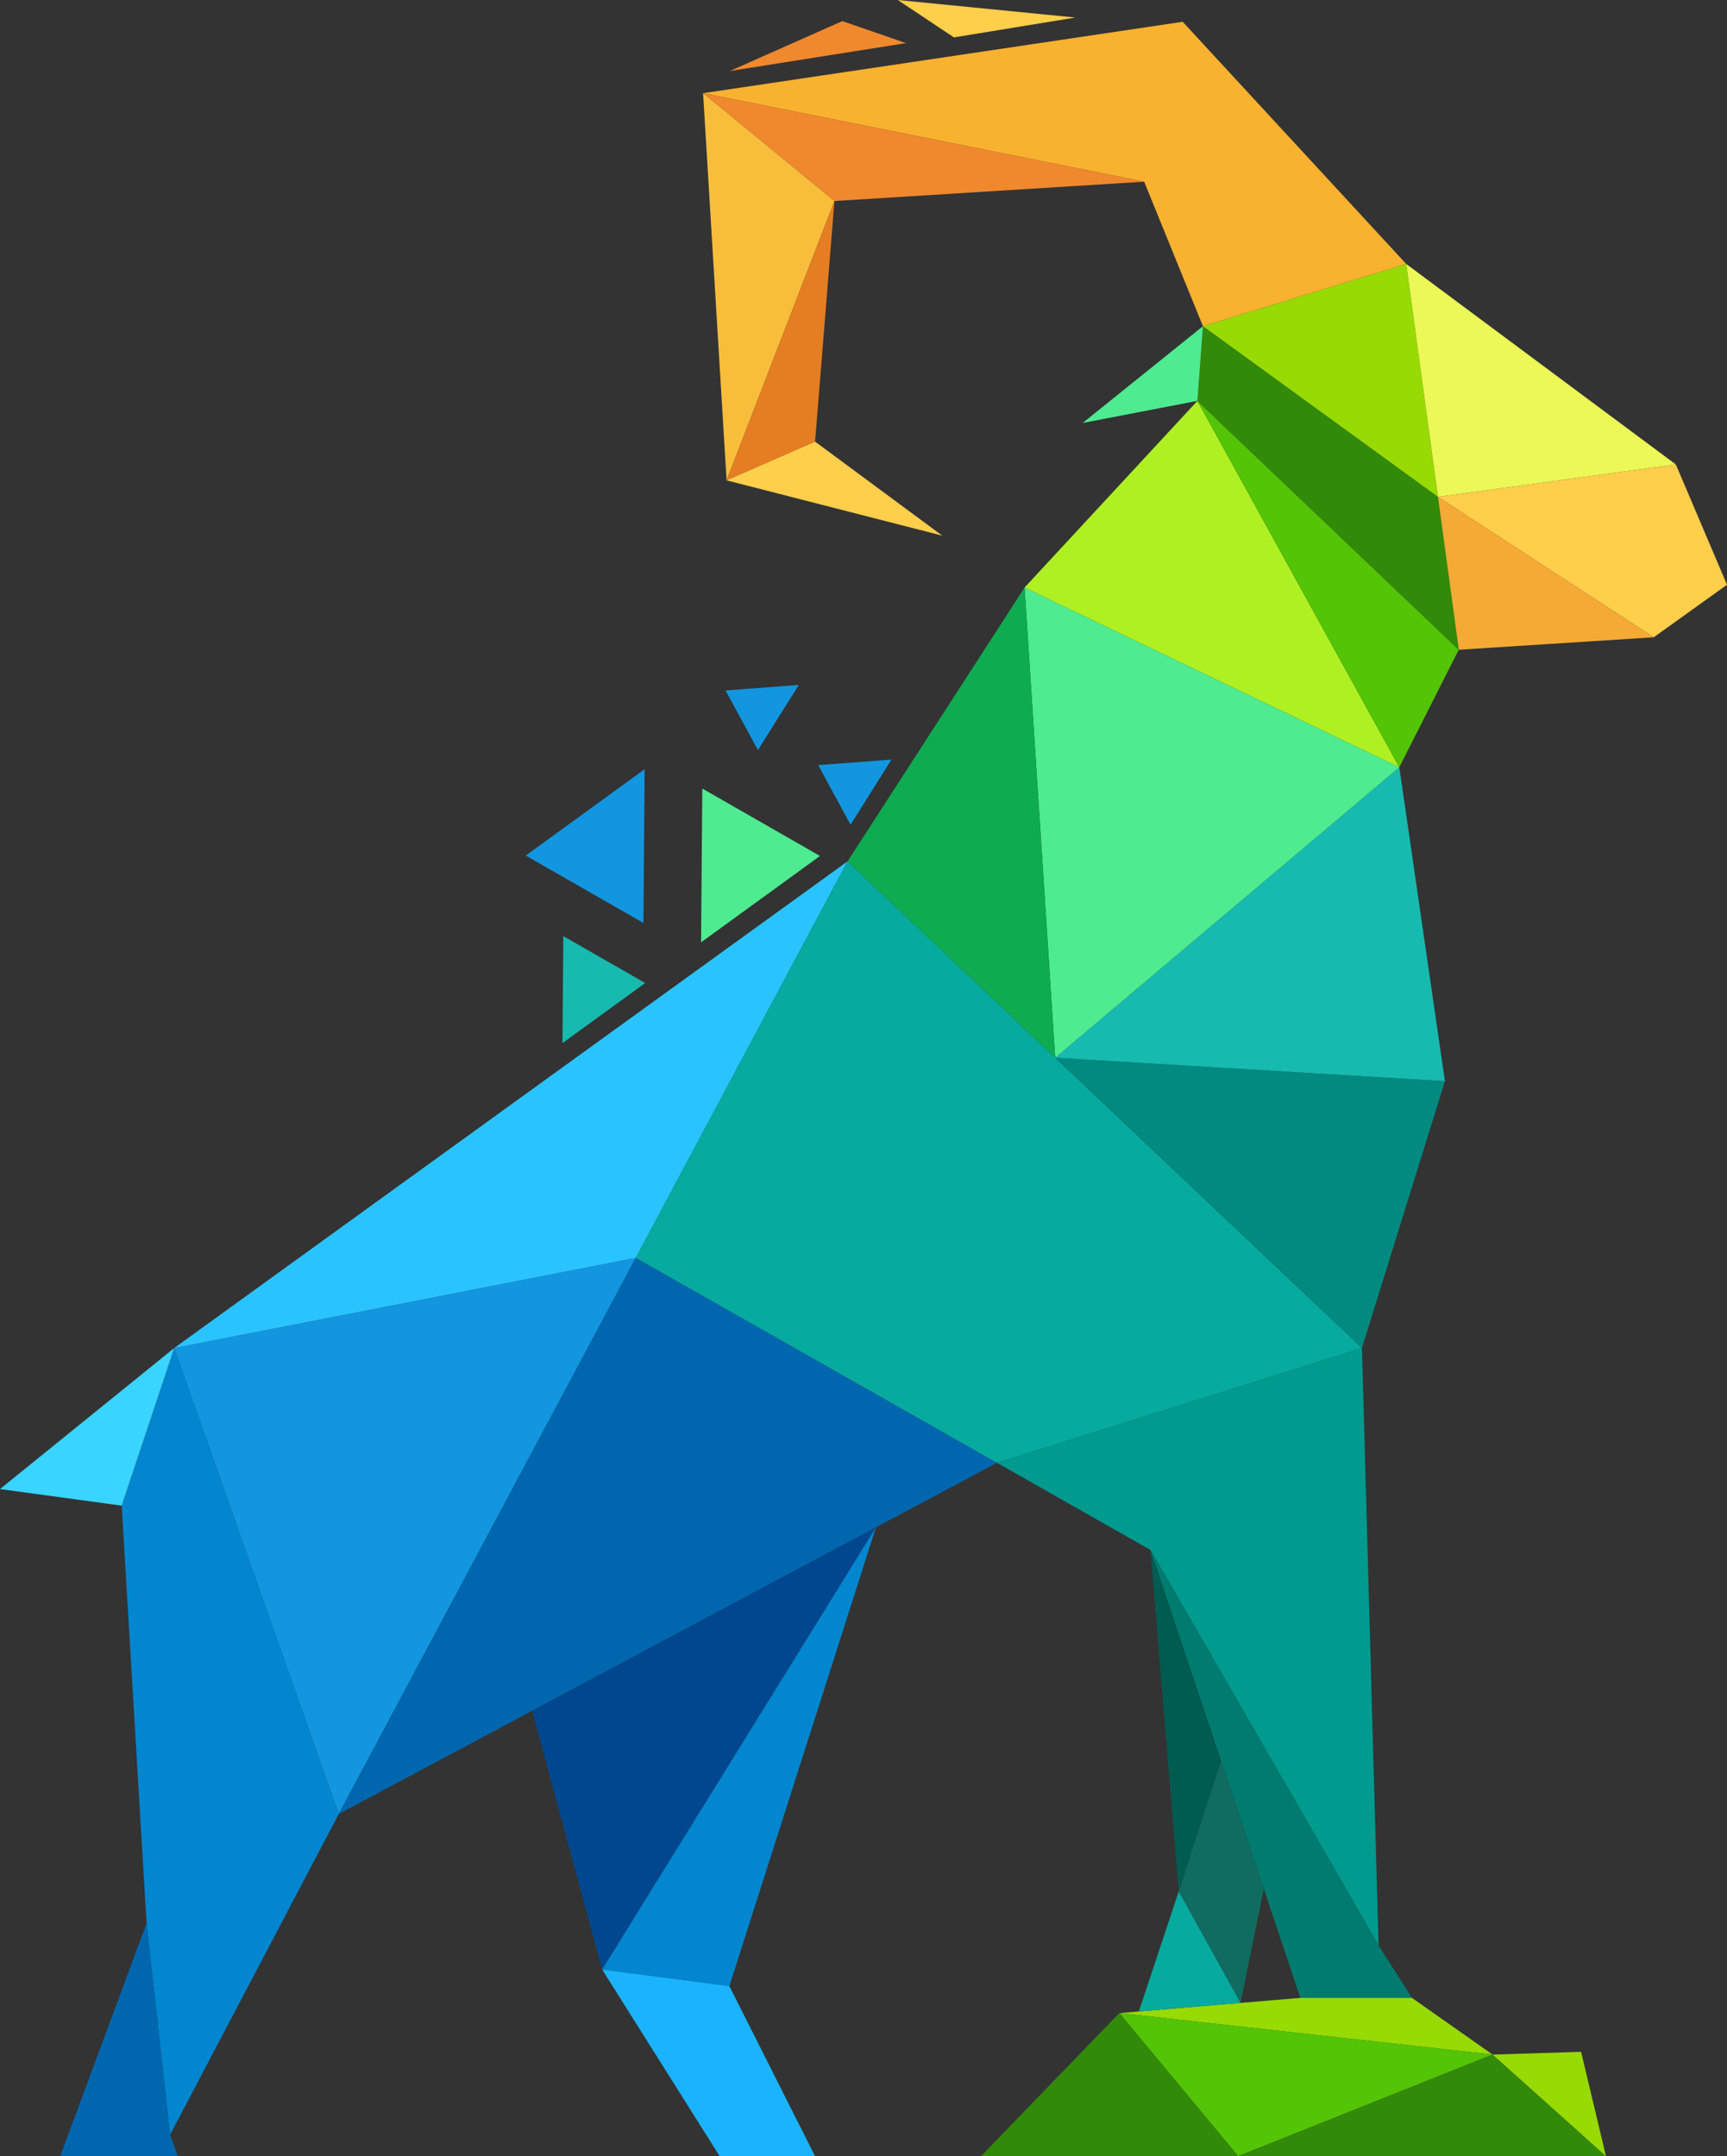 <svg id="Layer_1" data-name="Layer 1" xmlns="http://www.w3.org/2000/svg" viewBox="0 0 2532 3161.26"><rect x="0" y="0" width="2532" height="3161.26" fill="#333333" stroke="none"/><defs><style>.cls-1{fill:#0286cf;}.cls-1,.cls-10,.cls-11,.cls-12,.cls-13,.cls-14,.cls-15,.cls-16,.cls-17,.cls-18,.cls-19,.cls-2,.cls-20,.cls-21,.cls-22,.cls-23,.cls-24,.cls-25,.cls-26,.cls-27,.cls-3,.cls-4,.cls-5,.cls-6,.cls-7,.cls-8,.cls-9{fill-rule:evenodd;}.cls-2{fill:#0067af;}.cls-3{fill:#1296df;}.cls-4{fill:#39d4ff;}.cls-5{fill:#29c4ff;}.cls-6{fill:#00478f;}.cls-7{fill:#19b4fd;}.cls-8{fill:#009a8f;}.cls-9{fill:#007b70;}.cls-10{fill:#07aa9f;}.cls-11{fill:#008a80;}.cls-12{fill:#17baaf;}.cls-13{fill:#4eeb90;}.cls-14{fill:#0eab51;}.cls-15{fill:#aff022;}.cls-16{fill:#53c406;}.cls-17{fill:#328a09;}.cls-18{fill:#97da04;}.cls-19{fill:#ebf855;}.cls-20{fill:#ffce4b;}.cls-21{fill:#f4aa35;}.cls-22{fill:#f8b22f;}.cls-23{fill:#f0882d;}.cls-24{fill:#f8be3b;}.cls-25{fill:#e57e22;}.cls-26{fill:#005b50;}.cls-27{fill:#106b60;}</style></defs><polygon class="cls-1" points="496.67 2659.53 255.43 1976.36 178.4 2207.46 214.89 2819.68 249.34 3129.85 496.67 2659.53"/><polygon class="cls-2" points="249.34 3129.85 214.89 2819.68 88.22 3161.26 260.77 3161.26 249.34 3129.85"/><polygon class="cls-3" points="255.43 1976.36 496.67 2659.53 932.18 1844.13 255.43 1976.36"/><polygon class="cls-4" points="178.4 2207.46 255.43 1976.36 0 2183.13 178.4 2207.46"/><polygon class="cls-5" points="255.43 1976.36 932.18 1844.13 1242.69 1262.77 255.43 1976.36"/><polygon class="cls-2" points="932.18 1844.13 496.67 2659.53 780.11 2508.28 1284.26 2239.26 1461.62 2144.62 932.18 1844.13"/><polygon class="cls-6" points="1284.26 2239.26 780.11 2508.28 882.83 2887.57 1284.26 2239.26"/><polygon class="cls-1" points="1284.26 2239.26 882.83 2887.57 1069.34 2911.9 1284.26 2239.26"/><polygon class="cls-7" points="1069.34 2911.9 882.83 2887.57 1055.14 3161.26 1195.01 3161.26 1069.34 2911.9"/><polygon class="cls-8" points="1686.64 2272.33 2021.14 2852.11 1996.81 1976.36 1461.62 2144.62 1686.64 2272.33"/><polygon class="cls-9" points="2021.14 2852.11 1686.64 2272.33 1906.44 2929.14 2070.15 2929.14 2021.14 2852.11"/><polygon class="cls-10" points="1461.62 2144.62 1996.81 1976.36 1547.06 1550.79 1242.69 1262.77 932.18 1844.13 1461.62 2144.62"/><polygon class="cls-11" points="1547.06 1550.79 1996.81 1976.36 2118.45 1585.1 1547.06 1550.79"/><polygon class="cls-12" points="1547.06 1550.79 2118.45 1585.1 2051.55 1124.92 1547.06 1550.79"/><polygon class="cls-13" points="1547.06 1550.79 2051.55 1124.92 1502.17 861.38 1547.06 1550.79"/><polygon class="cls-14" points="1547.06 1550.79 1502.17 861.38 1242.69 1262.77 1547.06 1550.79"/><polygon class="cls-15" points="1502.17 861.38 2051.55 1124.92 1755.57 587.7 1502.17 861.38"/><polygon class="cls-16" points="1755.57 587.7 2051.55 1124.92 2138.72 952.6 1755.57 587.7"/><polygon class="cls-17" points="1755.57 587.7 2138.72 952.6 2108.19 728.46 1763.68 478.23 1755.57 587.7"/><polygon class="cls-13" points="1587.31 620.14 1755.57 587.7 1763.68 478.23 1587.31 620.14"/><polygon class="cls-18" points="1763.68 478.23 2108.19 728.46 2061.68 387.01 1763.68 478.23"/><polygon class="cls-19" points="2061.68 387.01 2108.19 728.46 2456.99 680.96 2061.68 387.01"/><polygon class="cls-20" points="2456.99 680.96 2108.19 728.46 2424.56 934.36 2532 857.32 2456.99 680.96"/><polygon class="cls-21" points="2424.56 934.36 2108.19 728.46 2138.72 952.6 2424.56 934.36"/><polygon class="cls-22" points="1763.68 478.23 2061.68 387.01 1733.98 31.94 1030.81 136.63 1677.49 266.37 1763.68 478.23"/><polygon class="cls-23" points="1223.39 294.75 1677.49 266.37 1030.81 136.63 1223.39 294.75"/><polygon class="cls-24" points="1065.27 704.25 1223.39 294.75 1030.81 136.63 1065.27 704.25"/><polygon class="cls-25" points="1223.39 294.75 1065.27 704.25 1195.01 647.49 1223.39 294.75"/><polygon class="cls-20" points="1381.52 785.34 1195.01 647.49 1065.27 704.25 1381.52 785.34"/><polygon class="cls-18" points="1640.99 2951.45 2188.34 3012.26 2070.15 2929.14 1906.44 2929.14 1640.99 2951.45"/><polygon class="cls-16" points="2188.34 3012.26 1640.99 2951.45 1815.33 3161.26 2188.34 3012.26"/><polygon class="cls-17" points="1815.33 3161.26 1640.99 2951.45 1438.26 3161.26 1815.33 3161.26"/><polygon class="cls-17" points="2188.34 3012.26 1815.33 3161.26 2354.57 3161.26 2188.34 3012.26"/><polygon class="cls-18" points="2188.34 3012.26 2354.57 3161.26 2318.08 3008.21 2188.34 3012.26"/><polygon class="cls-26" points="1728.15 2773.04 1790.08 2581.42 1686.64 2272.33 1728.15 2773.04"/><polygon class="cls-27" points="1790.08 2581.42 1728.15 2773.04 1818.82 2936.5 1852.94 2769.28 1790.08 2581.42"/><polygon class="cls-10" points="1818.82 2936.5 1728.15 2773.04 1669.7 2949.03 1818.78 2936.51 1818.82 2936.5"/><polygon class="cls-13" points="1027.88 1381.58 1202.22 1254.96 1029.66 1156.1 1027.88 1381.58"/><polygon class="cls-12" points="824.64 1529.33 945.94 1441.24 825.89 1372.46 824.64 1529.33"/><polygon class="cls-3" points="945.15 1127.72 770.8 1254.34 943.36 1353.19 945.15 1127.72"/><polygon class="cls-3" points="1307 1113.65 1199.57 1121.77 1247.05 1209.13 1307 1113.65"/><polygon class="cls-3" points="1171.17 1004.18 1063.74 1012.3 1111.23 1099.66 1171.17 1004.18"/><polygon class="cls-23" points="1234.93 30.95 1069.94 104.15 1328.38 63.2 1234.93 30.95"/><polygon class="cls-20" points="1398.53 54.83 1576.66 25.72 1316.27 0 1398.53 54.83"/></svg>